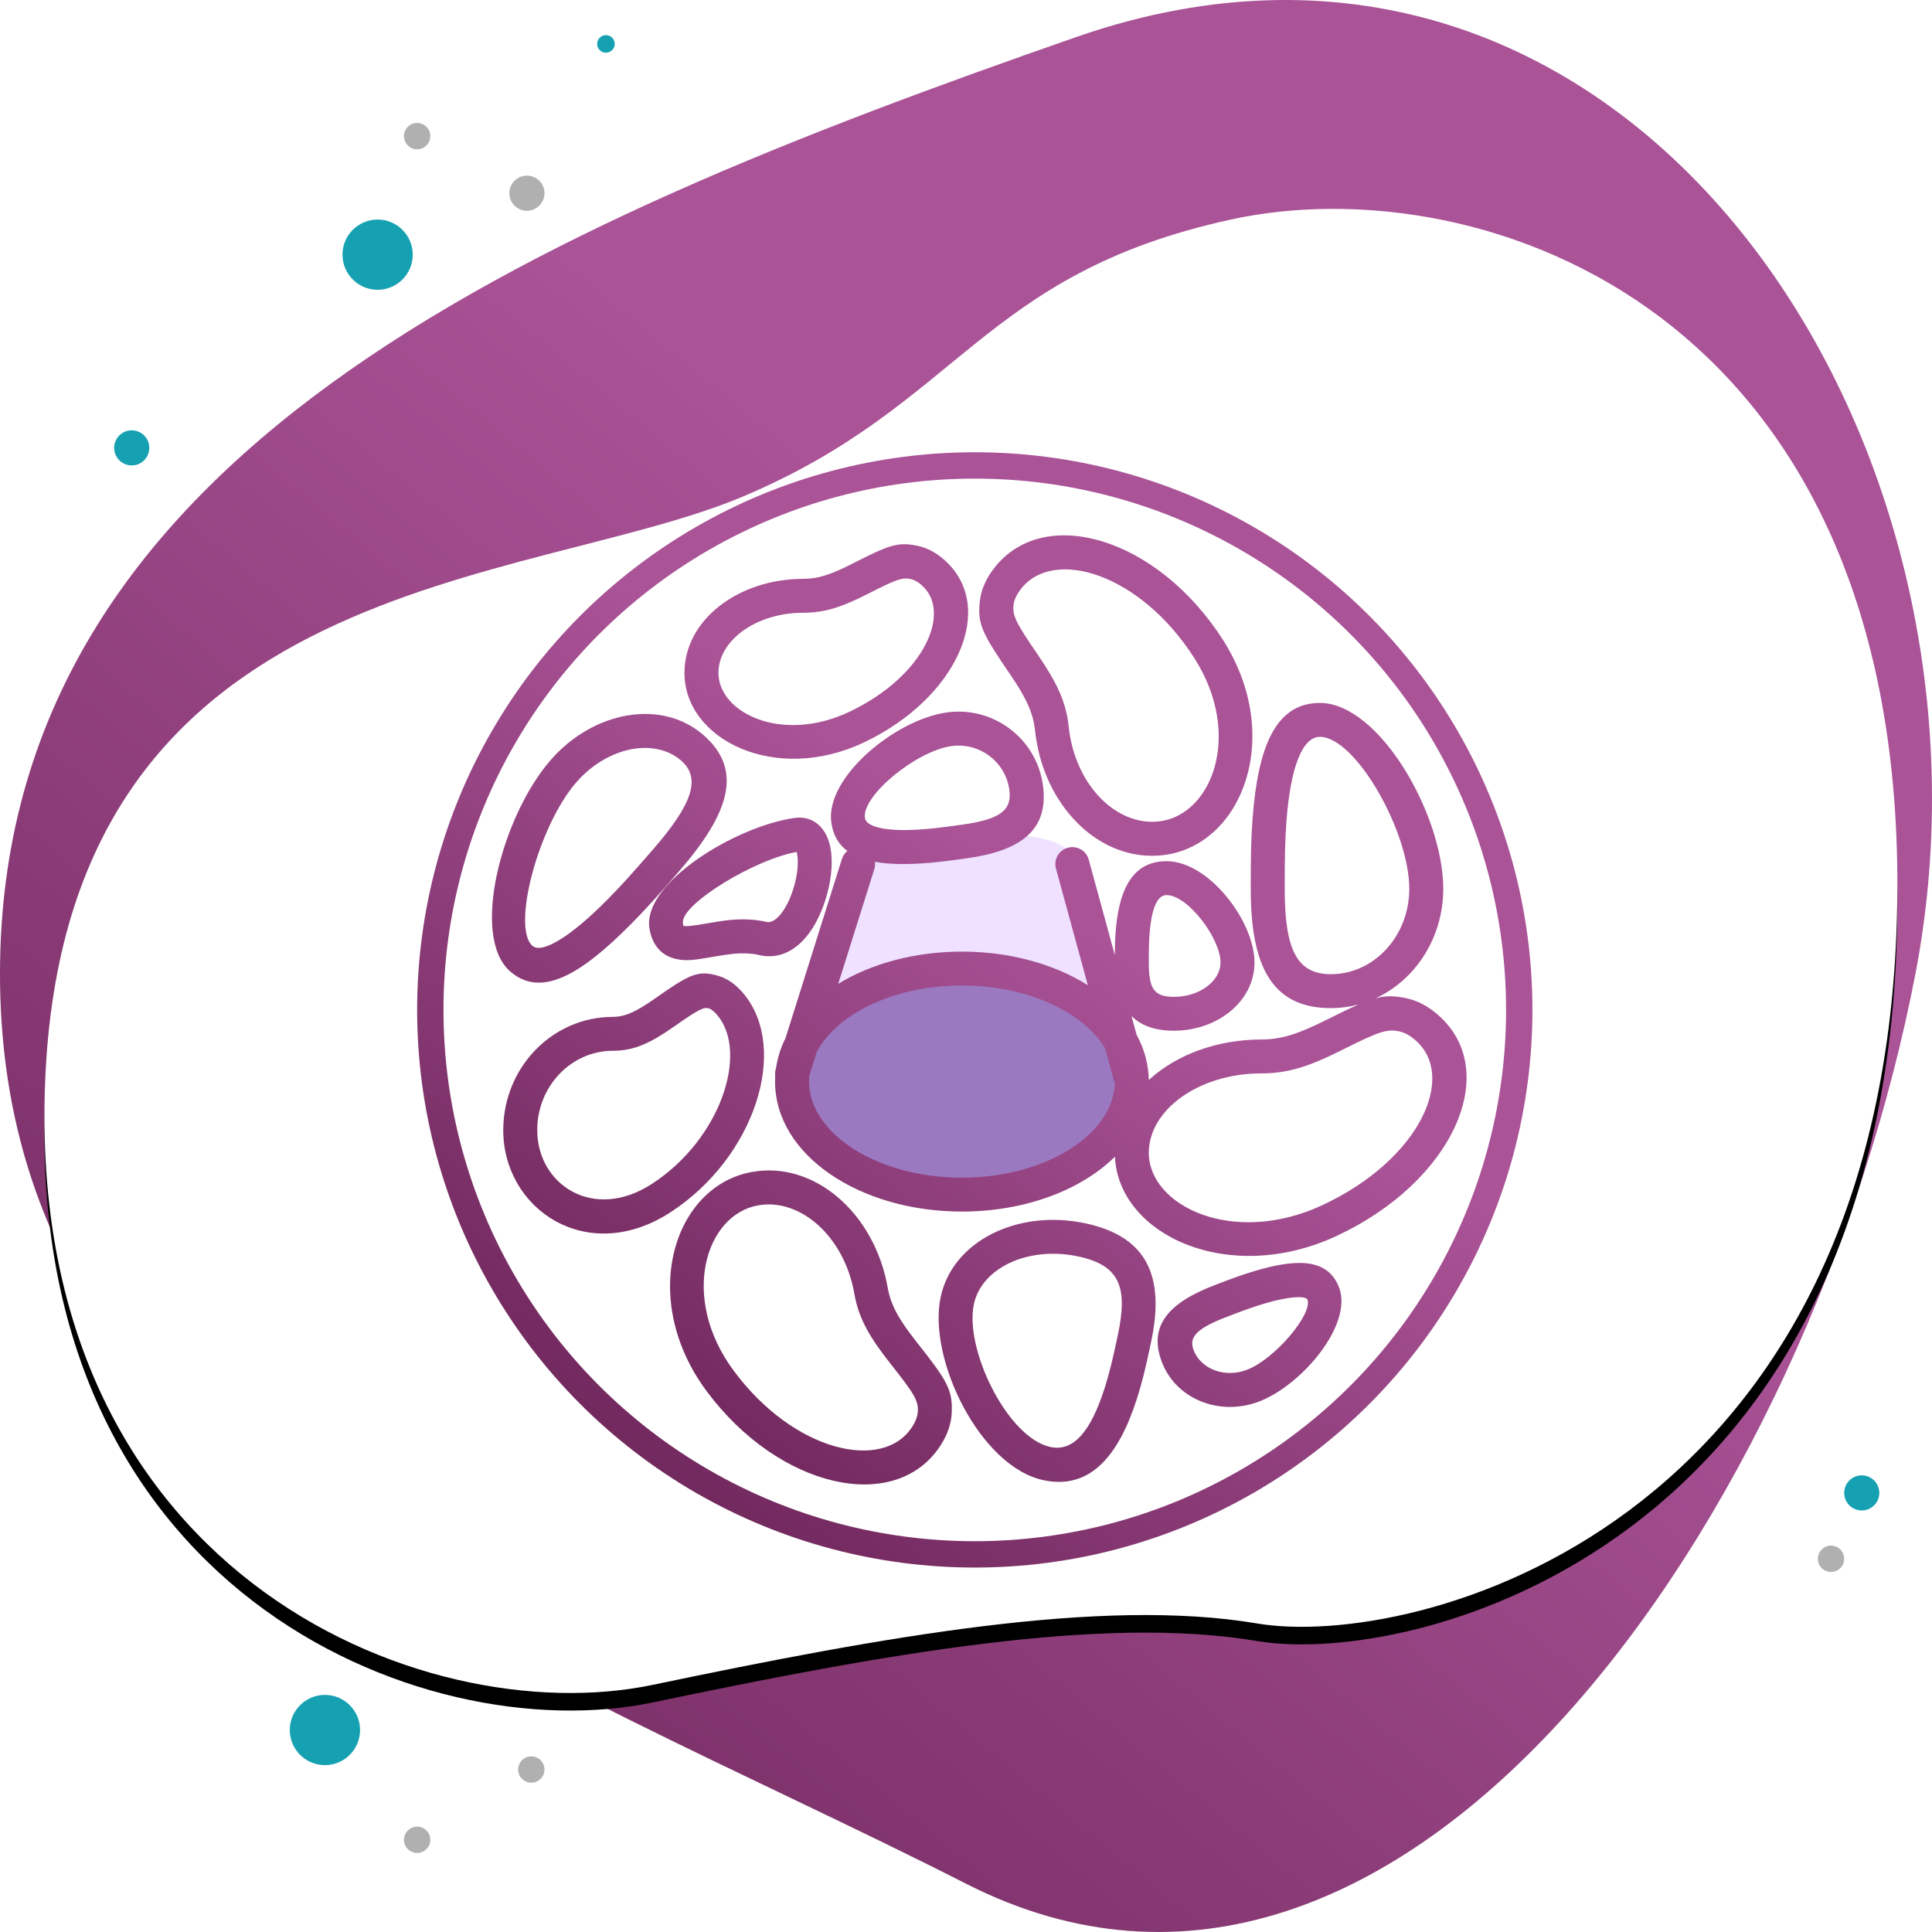 <?xml version="1.0" encoding="UTF-8"?>
<svg width="220px" height="220px" viewBox="0 0 220 220" version="1.1" xmlns="http://www.w3.org/2000/svg" xmlns:xlink="http://www.w3.org/1999/xlink">
    <!-- Generator: sketchtool 53 (72520) - https://sketchapp.com -->
    <title>25501CDF-0958-4EDD-B1CF-F4F43BD69234</title>
    <desc>Created with sketchtool.</desc>
    <defs>
        <linearGradient x1="54.712%" y1="37.787%" x2="16.971%" y2="89.608%" id="linearGradient-1">
            <stop stop-color="#AA5397" offset="0%"></stop>
            <stop stop-color="#72295E" offset="100%"></stop>
        </linearGradient>
        <path d="M84.796,56.461 C60.147,66.949 8.196,64.966 5.199,121.919 C2.202,178.872 48.028,197.357 74.311,191.861 C100.594,186.366 125.407,181.87 143.155,184.867 C160.902,187.865 214.002,174.308 216,104.767 C217.998,35.227 168.616,18.768 140.159,24.999 C111.703,31.23 109.444,45.973 84.796,56.461 Z" id="path-2"></path>
        <filter x="-3.3%" y="-3.0%" width="106.6%" height="108.3%" filterUnits="objectBoundingBox" id="filter-3">
            <feOffset dx="0" dy="2" in="SourceAlpha" result="shadowOffsetOuter1"></feOffset>
            <feGaussianBlur stdDeviation="2" in="shadowOffsetOuter1" result="shadowBlurOuter1"></feGaussianBlur>
            <feColorMatrix values="0 0 0 0 0.447   0 0 0 0 0.162   0 0 0 0 0.369  0 0 0 0.3 0" type="matrix" in="shadowBlurOuter1"></feColorMatrix>
        </filter>
        <linearGradient x1="54.712%" y1="38.418%" x2="16.971%" y2="87.56%" id="linearGradient-4">
            <stop stop-color="#AA5397" offset="0%"></stop>
            <stop stop-color="#72295E" offset="100%"></stop>
        </linearGradient>
    </defs>
    <g id="propuesta-2" stroke="none" stroke-width="1" fill="none" fill-rule="evenodd">
        <g id="detalle_-Fibra-unica" transform="translate(-42, -213)">
            <g id="FIBRA-ÚNICA_open" transform="translate(42, 213)">
                <path d="M110,214.5 C160.134,240.012 206.37,171.872 218.113,110.886 C229.855,49.9 185.453,-17.677 122.569,4.213 C59.685,26.103 0,51.972 0,110.886 C0,169.8 59.866,188.988 110,214.5 Z" id="Oval" fill="url(#linearGradient-1)"></path>
                <g id="Path-29">
                    <use fill="black" fill-opacity="1" filter="url(#filter-3)" xlink:href="#path-2"></use>
                    <use fill="#FFFFFF" fill-rule="evenodd" xlink:href="#path-2"></use>
                </g>
                <g id="ICONO" transform="translate(49, 53)">
                    <circle id="Oval" stroke="url(#linearGradient-1)" stroke-width="3" cx="62" cy="62" r="62"></circle>
                    <path d="M71.232,60.022 C84.347,69.002 74.362,55.486 74.362,48.281 C74.362,41.076 67.422,42.043 56.885,42.043 C46.349,42.043 45,51.513 45,58.718 C45,65.923 58.116,51.043 71.232,60.022 Z" id="Oval" fill="#EFE1FF"></path>
                    <ellipse id="Oval" fill="#9B79C1" cx="60.5" cy="70" rx="19.5" ry="13"></ellipse>
                    <path d="M47.489,43.902 C46.493,43.159 45.866,42.105 45.664,40.669 C44.941,35.526 52.95,28.951 58.798,28.129 C64.104,27.383 69.011,31.078 69.757,36.384 C70.479,41.52 67.235,43.873 61.131,44.731 L60.991,44.751 C58.645,45.081 57.371,45.233 55.804,45.328 C53.83,45.448 52.091,45.404 50.633,45.139 C50.669,45.411 50.648,45.696 50.56,45.975 L46.449,59.03 C50.22,56.73 55.168,55.361 60.537,55.361 C66.025,55.361 71.073,56.792 74.874,59.184 L71.243,45.904 C70.961,44.876 71.569,43.814 72.599,43.533 C73.63,43.253 74.694,43.859 74.975,44.888 L77.949,55.763 C77.957,54.411 77.99,53.547 78.091,52.517 C78.536,48.004 80.146,45.064 83.84,45.064 C88.656,45.064 93.853,51.91 93.853,56.61 C93.853,60.999 89.662,64.37 84.671,64.37 C82.505,64.37 80.926,63.784 79.845,62.695 L80.433,64.846 C81.298,66.433 81.785,68.16 81.815,69.983 C84.897,67.141 89.532,65.368 94.653,65.368 C96.935,65.368 98.889,64.715 102.023,63.144 C103.553,62.377 104.737,61.798 105.715,61.377 C104.701,61.65 103.638,61.796 102.542,61.796 C95.802,61.796 93.423,56.995 93.423,48.207 C93.423,48.101 93.423,48.101 93.423,47.993 C93.423,44.468 93.46,42.565 93.631,40.256 C94.241,31.995 96.274,27.045 101.294,27.045 C108.076,27.045 115.347,39.817 115.347,48.207 C115.347,53.775 112.185,58.587 107.635,60.681 C108.86,60.352 109.812,60.39 111.104,60.661 C112.384,60.93 113.585,61.554 114.722,62.541 C122.114,68.963 116.466,81.568 103.194,87.742 C90.897,93.462 78.372,87.621 77.958,78.719 C74.086,82.536 67.685,84.963 60.537,84.963 C48.911,84.963 39.258,78.541 39.258,70.162 C39.258,69.956 39.264,69.75 39.275,69.546 C39.238,69.273 39.258,68.986 39.347,68.705 L39.364,68.651 C39.533,67.456 39.901,66.31 40.442,65.226 L46.869,44.817 C46.987,44.444 47.207,44.132 47.489,43.902 Z M77.943,70.405 L76.84,66.373 C74.381,62.281 68.081,59.222 60.537,59.222 C52.759,59.222 46.303,62.474 44.016,66.757 L43.163,69.464 C43.139,69.695 43.127,69.928 43.127,70.162 C43.127,76 50.795,81.102 60.537,81.102 C70.144,81.102 77.734,76.141 77.943,70.405 Z M28.941,23.616 C28.941,17.57 35.102,12.913 42.481,12.913 C44.186,12.913 45.667,12.41 48.073,11.181 C52.266,9.041 53.252,8.677 55.499,9.158 C56.58,9.389 57.59,9.922 58.534,10.758 C64.595,16.119 60.028,26.499 49.379,31.543 C39.291,36.321 28.941,31.244 28.941,23.616 Z M55.968,13.647 C55.505,13.238 55.091,13.019 54.688,12.933 C53.732,12.729 53.032,12.987 49.835,14.619 C46.925,16.104 44.955,16.774 42.481,16.774 C37.041,16.774 32.81,19.973 32.81,23.616 C32.81,28.167 40.018,31.702 47.72,28.054 C56.231,24.023 59.444,16.722 55.968,13.647 Z M101.559,84.242 C112.673,79.072 116.927,69.577 112.181,65.453 C111.526,64.884 110.917,64.568 110.307,64.44 C108.903,64.145 107.972,64.483 103.76,66.594 C100.128,68.415 97.69,69.229 94.653,69.229 C87.46,69.229 81.816,73.419 81.816,78.264 C81.816,84.33 91.422,88.958 101.559,84.242 Z M27.366,85.034 C17.895,91.202 8.306,84.735 8.306,75.69 C8.306,68.585 13.878,62.793 20.792,62.793 C22.177,62.793 23.452,62.198 25.564,60.716 C29.563,57.908 30.482,57.441 32.805,58.125 C33.883,58.442 34.844,59.14 35.714,60.198 C40.883,66.485 36.942,78.798 27.366,85.034 Z M25.251,81.801 C33.093,76.694 36.225,66.907 32.723,62.648 C32.314,62.15 31.981,61.908 31.711,61.828 C31.121,61.655 30.507,61.966 27.789,63.874 C25.067,65.784 23.205,66.655 20.792,66.655 C16.051,66.655 12.175,70.683 12.175,75.69 C12.175,81.867 18.549,86.166 25.251,81.801 Z M83.321,44.39 C76.132,45.146 69.754,38.687 68.859,30.173 C68.643,28.12 67.818,26.412 65.971,23.71 C62.835,19.124 62.272,18.035 62.582,15.415 C62.73,14.164 63.246,12.96 64.132,11.788 C69.779,4.32 82.797,8.199 90.246,19.841 C97.319,30.897 92.4,43.436 83.321,44.39 Z M67.21,14.125 C66.723,14.77 66.48,15.337 66.416,15.872 C66.27,17.107 66.69,17.918 69.156,21.524 C71.339,24.717 72.399,26.911 72.699,29.77 C73.388,36.323 78.059,41.053 82.916,40.542 C88.976,39.905 92.595,30.681 86.995,21.928 C80.795,12.238 70.873,9.281 67.21,14.125 Z M31.468,105.417 C23.641,94.881 27.673,82.03 36.663,80.445 C43.782,79.19 50.595,85.187 52.082,93.618 C52.44,95.651 53.382,97.298 55.414,99.864 C58.861,104.22 59.499,105.267 59.373,107.903 C59.312,109.16 58.881,110.398 58.079,111.629 C52.967,119.472 39.71,116.511 31.468,105.417 Z M34.565,103.108 C41.425,112.343 51.53,114.6 54.846,109.512 C55.287,108.834 55.49,108.253 55.516,107.714 C55.575,106.472 55.1,105.693 52.389,102.267 C49.988,99.234 48.778,97.119 48.279,94.289 C47.135,87.799 42.145,83.407 37.335,84.255 C31.334,85.313 28.368,94.767 34.565,103.108 Z M102.542,57.935 C107.445,57.935 111.478,53.609 111.478,48.207 C111.478,41.666 105.352,30.906 101.294,30.906 C99.336,30.906 97.952,34.278 97.489,40.539 C97.328,42.725 97.292,44.559 97.292,47.993 C97.292,48.1 97.292,48.1 97.292,48.207 C97.292,55.134 98.68,57.935 102.542,57.935 Z M31.095,30.694 C35.673,34.674 34.072,39.604 28.287,46.259 C28.217,46.339 28.217,46.339 28.147,46.42 C25.838,49.077 24.569,50.488 22.95,52.129 C17.064,58.093 12.577,60.643 9.103,57.623 C4.505,53.626 8.177,39.906 13.687,33.568 C18.556,27.967 26.323,26.546 31.095,30.694 Z M28.561,33.608 C25.566,31.004 20.187,31.988 16.607,36.106 C12.321,41.037 9.223,52.611 11.636,54.709 C12.677,55.613 15.861,53.804 20.195,49.412 C21.74,47.847 22.97,46.479 25.226,43.882 C25.297,43.801 25.297,43.801 25.367,43.721 C29.892,38.515 30.841,35.59 28.561,33.608 Z M74.579,86.297 C81.741,87.819 83.639,92.47 82.081,99.798 C82.063,99.885 82.063,99.885 82.044,99.972 C81.429,102.87 81.053,104.43 80.452,106.304 C78.326,112.933 75.042,116.66 69.819,115.549 C62.598,114.015 56.617,101.743 58.113,94.704 C59.475,88.298 66.91,84.667 74.579,86.297 Z M73.777,90.074 C68.023,88.851 62.767,91.417 61.898,95.508 C60.807,100.639 65.726,110.732 70.622,111.773 C73.201,112.321 75.179,110.076 76.768,105.123 C77.317,103.412 77.67,101.943 78.26,99.168 C78.278,99.081 78.278,99.081 78.297,98.994 C79.462,93.511 78.466,91.071 73.777,90.074 Z M84.671,60.509 C87.686,60.509 89.984,58.661 89.984,56.61 C89.984,53.845 86.249,48.925 83.84,48.925 C82.881,48.925 82.212,50.147 81.942,52.894 C81.839,53.936 81.816,54.825 81.816,56.503 L81.816,56.61 C81.816,59.601 82.417,60.509 84.671,60.509 Z M83.31,102.115 C81.705,97.933 84.147,95.324 89.297,93.347 L89.414,93.302 C91.351,92.559 92.407,92.176 93.723,91.777 C98.758,90.251 102.214,90.306 103.482,93.608 C105.084,97.781 99.31,104.699 94.381,106.591 C89.915,108.306 84.938,106.354 83.31,102.115 Z M86.915,100.731 C87.747,102.897 90.448,103.956 92.995,102.979 C96.197,101.75 100.495,96.601 99.877,94.992 C99.715,94.57 97.94,94.542 94.847,95.479 C93.647,95.843 92.653,96.203 90.8,96.914 L90.684,96.959 C87.276,98.267 86.349,99.257 86.915,100.731 Z M65.933,36.921 C65.485,33.734 62.533,31.511 59.337,31.96 C55.328,32.524 49.133,37.609 49.488,40.132 C49.627,41.121 51.686,41.702 55.569,41.466 C57.003,41.379 58.203,41.236 60.452,40.92 L60.593,40.9 C64.864,40.3 66.265,39.283 65.933,36.921 Z M41.461,40.142 C43.633,39.837 45.095,41.278 45.544,43.427 C45.854,44.911 45.718,46.806 45.217,48.692 C43.999,53.286 41.151,56.617 37.439,55.753 C37.002,55.651 36.543,55.591 36.055,55.57 C34.975,55.522 34.034,55.631 32.165,55.959 C29.946,56.349 29.186,56.431 28.128,56.231 C26.352,55.894 25.223,54.619 24.944,52.636 C24.221,47.492 34.841,41.073 41.461,40.142 Z M41.866,43.993 C37.113,44.737 28.47,49.983 28.768,52.099 C28.823,52.492 28.752,52.412 28.843,52.429 C29.241,52.504 29.834,52.44 31.497,52.149 C33.632,51.774 34.777,51.641 36.223,51.705 C36.94,51.736 37.634,51.827 38.311,51.985 C39.291,52.213 40.736,50.522 41.486,47.697 C41.843,46.349 41.937,45.043 41.764,44.217 C41.719,44.001 41.752,43.963 41.821,43.964 L41.866,43.993 Z" id="Combined-Shape" fill="url(#linearGradient-4)" fill-rule="nonzero"></path>
                </g>
                <circle id="Oval" fill="#16A1B2" cx="43" cy="29" r="4"></circle>
                <circle id="Oval-Copy-3" fill="#16A1B2" cx="37" cy="197" r="4"></circle>
                <circle id="Oval-Copy" fill="#16A1B2" cx="15" cy="51" r="2"></circle>
                <circle id="Oval-Copy-9" fill="#16A1B2" cx="69" cy="5" r="1"></circle>
                <circle id="Oval-Copy-8" fill="#B0B0B0" cx="60" cy="22" r="2"></circle>
                <circle id="Oval-Copy-2" fill="#16A1B2" cx="212" cy="170" r="2"></circle>
                <circle id="Oval-Copy-4" fill="#B0B0B0" cx="60.5" cy="201.5" r="1.5"></circle>
                <circle id="Oval-Copy-7" fill="#B0B0B0" cx="47.5" cy="15.5" r="1.5"></circle>
                <circle id="Oval-Copy-5" fill="#B0B0B0" cx="47.5" cy="209.5" r="1.5"></circle>
                <circle id="Oval-Copy-6" fill="#B0B0B0" cx="208.5" cy="177.5" r="1.5"></circle>
            </g>
        </g>
    </g>
</svg>